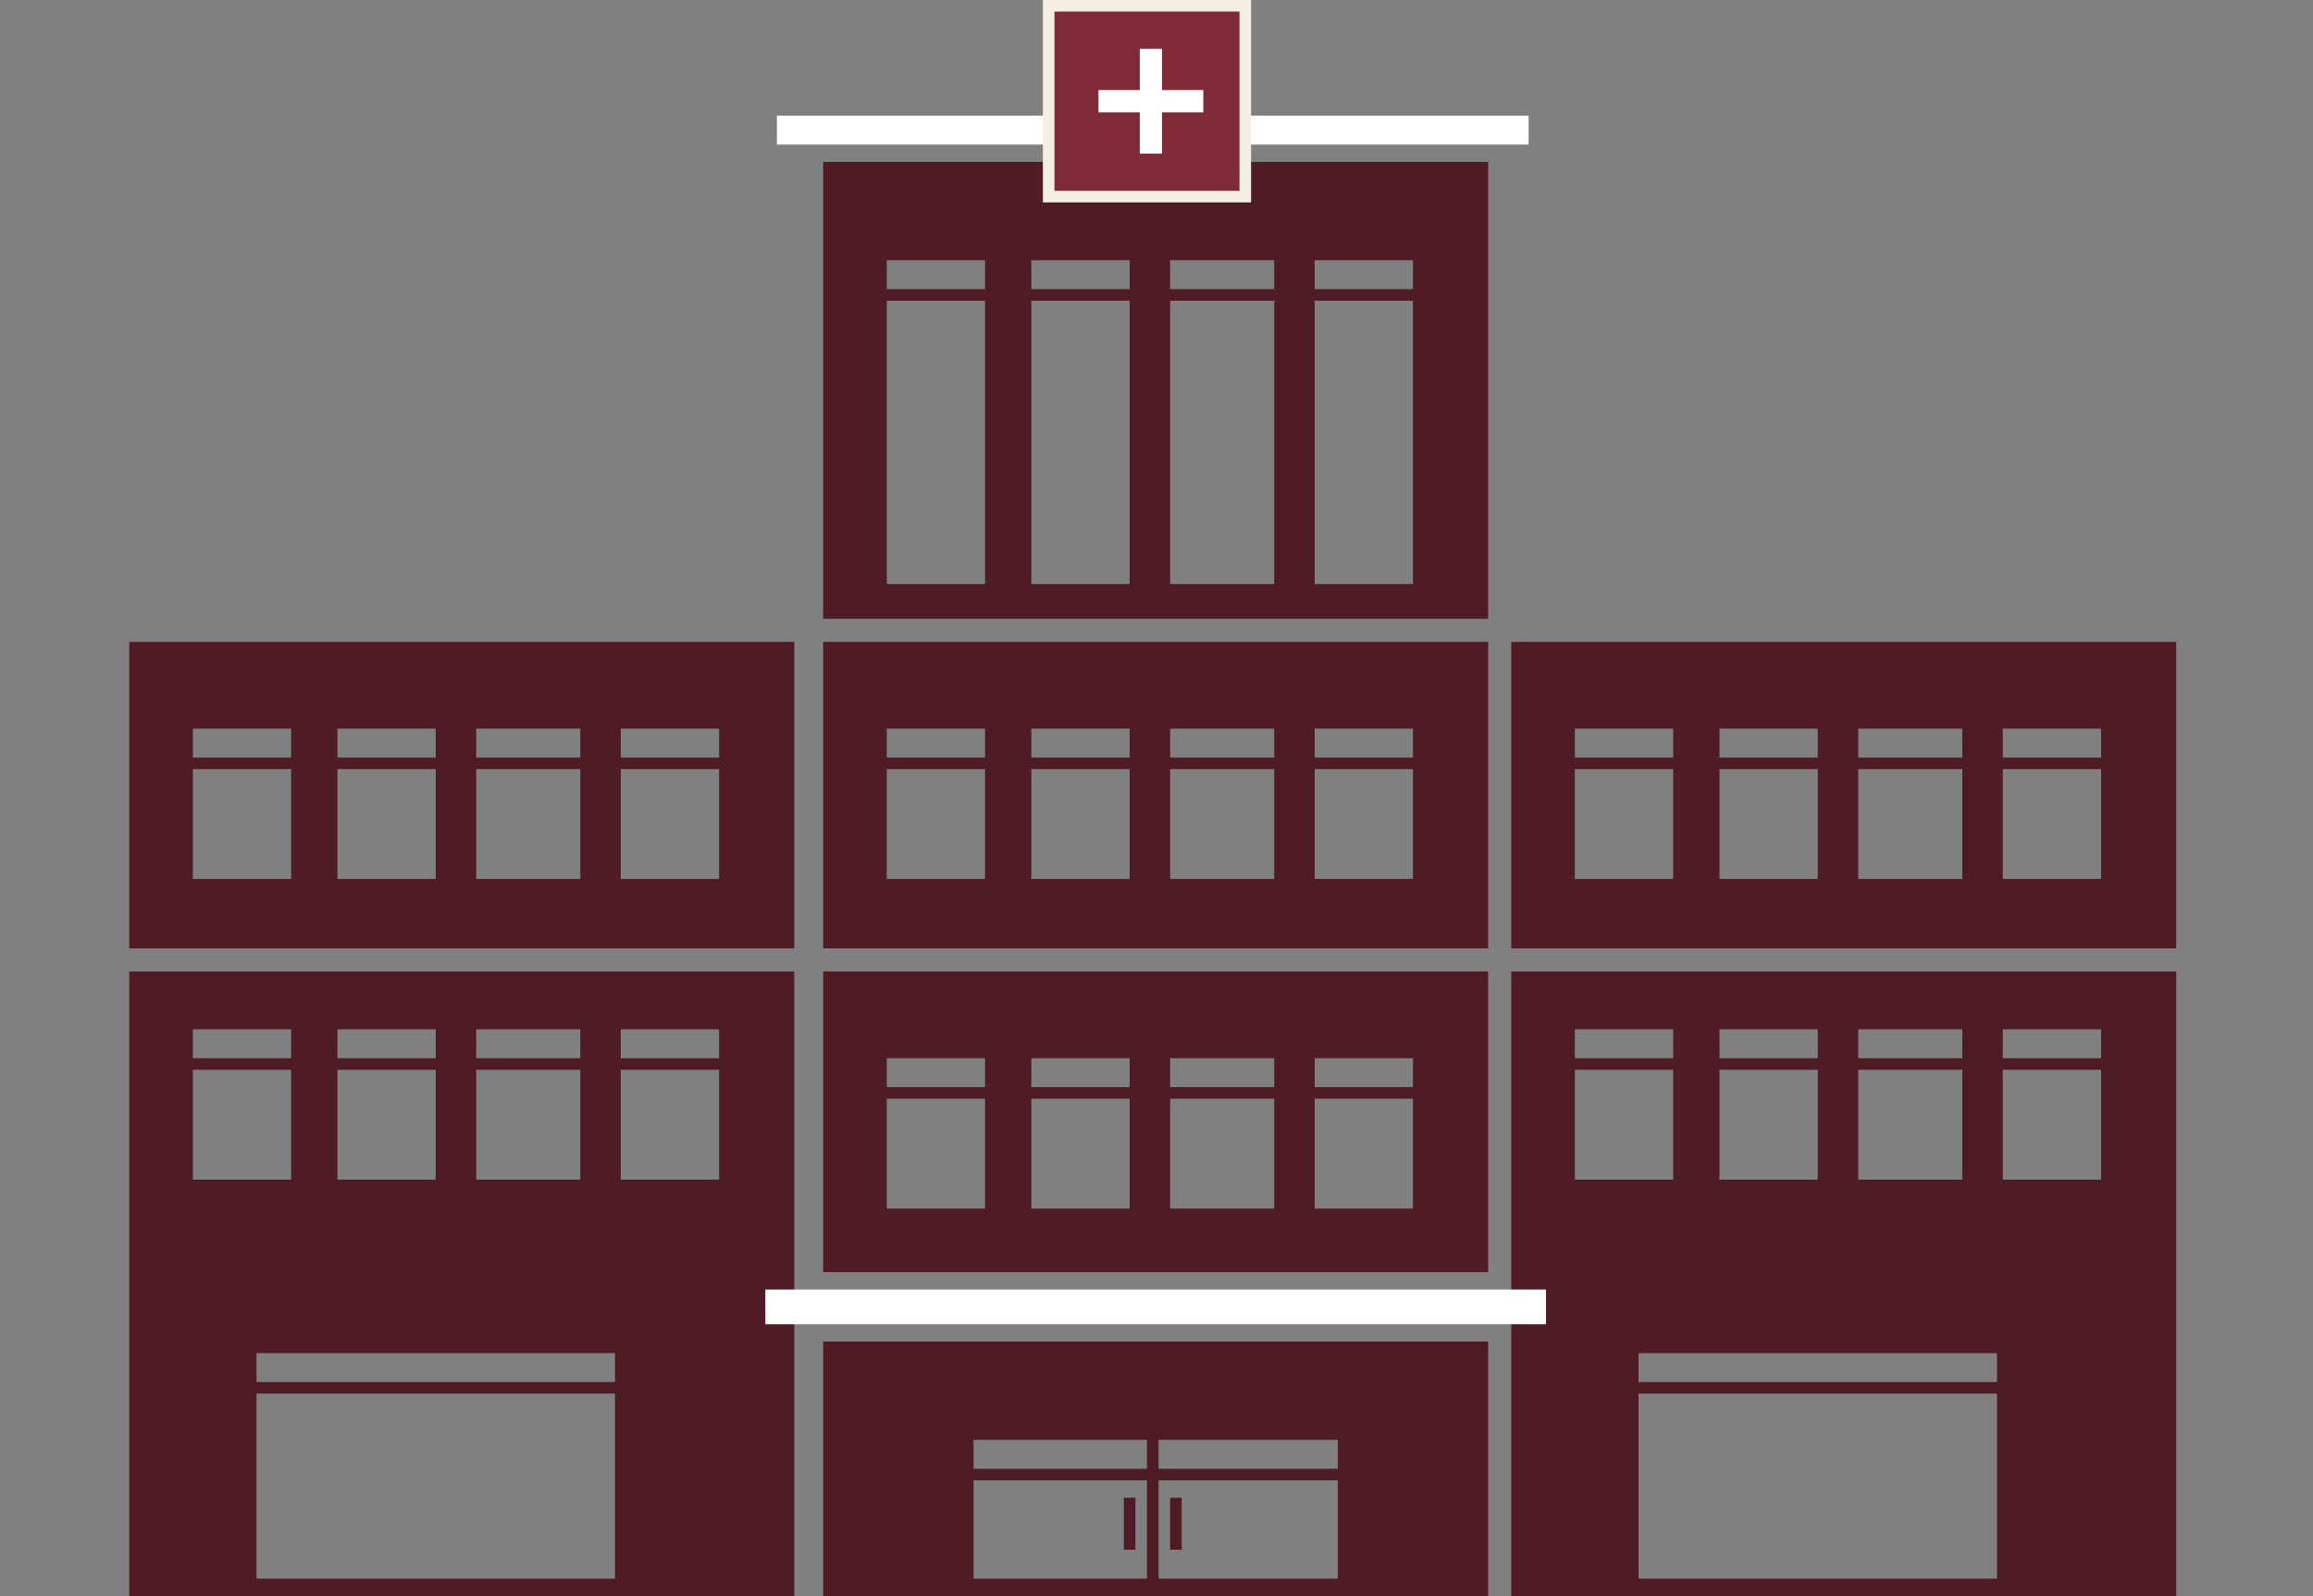 <svg xmlns="http://www.w3.org/2000/svg" xmlns:xlink="http://www.w3.org/1999/xlink" id="Capa_1" width="400" height="276" x="0" y="0" enable-background="new 0 64.616 400 276" version="1.1" viewBox="0 64.616 400 276" xml:space="preserve"><rect x="0" y="64.616" width="400" height="276" fill="#808080" stroke="none"/><g id="Capa_10"><rect width="130" height="5" x="134.353" y="84.616" fill="#FFF"/><g><path fill="#4F1B25" d="M142.353,296.616v44h56h2h57v-44H142.353z M168.353,313.616h30v5h-30V313.616z M168.353,337.616v-17h30v17 H168.353z M231.354,337.616h-31v-17h31V337.616z M231.354,318.616h-31v-5h31V318.616z"/><rect width="2" height="9" x="194.353" y="323.616" fill="#4F1B25"/><rect width="2" height="9" x="202.354" y="323.616" fill="#4F1B25"/></g><path fill="#4F1B25" d="M261.354,175.616v53h114.999v-53H261.354z M321.353,190.616h18v5h-18V190.616z M272.354,190.616h17v5h-17 V190.616z M272.354,216.616v-19h17v19H272.354z M314.353,216.616h-16.999v-19h16.999V216.616z M314.353,195.616h-16.999v-5h16.999 V195.616z M321.353,216.616v-19h18v19H321.353z M363.353,216.616h-17v-19h17V216.616z M363.353,195.616h-17v-5h17V195.616z"/><path fill="#4F1B25" d="M142.353,175.616v53h115v-53H142.353z M202.354,190.616h18v5h-18V190.616z M153.353,190.616h17v5h-17 V190.616z M153.353,216.616v-19h17v19H153.353z M195.353,216.616h-17v-19h17V216.616z M195.353,195.616h-17v-5h17V195.616z M202.354,216.616v-19h18v19H202.354z M244.354,216.616h-17v-19h17V216.616z M244.354,195.616h-17v-5h17V195.616z"/><path fill="#4F1B25" d="M142.353,232.616v52h115v-52H142.353z M202.354,247.616h18v5h-18V247.616z M153.353,247.616h17v5h-17 V247.616z M153.353,273.616v-19h17v19H153.353z M195.353,273.616h-17v-19h17V273.616z M195.353,252.616h-17v-5h17V252.616z M202.354,273.616v-19h18v19H202.354z M244.354,273.616h-17v-19h17V273.616z M244.354,252.616h-17v-5h17V252.616z"/><path fill="#4F1B25" d="M142.353,92.616v79h115v-79H142.353z M244.354,109.616v5h-17v-5H244.354z M153.353,109.616h17v5h-17 V109.616z M153.353,165.616v-49h17v49H153.353z M195.353,165.616h-17v-49h17V165.616z M195.353,114.616h-17v-5h17V114.616z M220.354,165.616h-18v-49h18V165.616z M220.354,114.616h-18v-5h18V114.616z M227.354,165.616v-49h17v49H227.354z"/><g><rect width="34" height="33" x="181.353" y="65.616" fill="#7F2A37"/><path fill="#F3EEE2" d="M216.354,99.616h-36v-35h36V99.616z M182.353,97.616h32v-31h-32V97.616z"/></g><g><path fill="#FFF" d="M208.098,80.194v3.842h-7.145v7.146h-3.842v-7.146h-7.145v-3.842h7.145V73.05h3.842v7.145L208.098,80.194 L208.098,80.194z"/></g><path fill="#4F1B25" d="M261.354,232.616v108h114.999v-108H261.354z M321.353,242.616h18v5h-18v2h18v19h-18V242.616z M297.354,242.616h16.999v5h-16.999V242.616z M297.354,249.616h16.999v19h-16.999V249.616z M272.354,242.616h17v5h-17V242.616z M272.354,249.616h17v19h-17V249.616z M345.353,337.616h-61.999v-32h61.999V337.616z M345.353,303.616h-61.999v-5h61.999V303.616z M346.353,268.616v-26h17v5h-18v2h18v19H346.353z"/><path fill="#4F1B25" d="M22.353,175.616v53h115v-53H22.353z M82.353,190.616h18v5h-18V190.616z M33.353,190.616h17v5h-17V190.616z M33.353,216.616v-19h17v19H33.353z M75.353,216.616h-17v-19h17V216.616z M75.353,195.616h-17v-5h17V195.616z M82.353,216.616v-19 h18v19H82.353z M124.353,216.616h-17v-19h17V216.616z M124.353,195.616h-17v-5h17V195.616z"/><path fill="#4F1B25" d="M22.353,232.616v108h115v-108H22.353z M82.353,242.616h18v5h-18v2h18v19h-18V242.616z M58.353,242.616h17v5 h-17V242.616z M58.353,249.616h17v19h-17V249.616z M33.353,242.616h17v5h-17V242.616z M33.353,249.616h17v19h-17V249.616z M106.353,337.616h-62v-32h62V337.616z M106.353,303.616h-62v-5h62V303.616z M107.353,268.616v-26h17v5h-18v2h18v19H107.353z"/><g><rect width="135" height="6" x="132.353" y="287.616" fill="#FFF"/></g></g></svg>